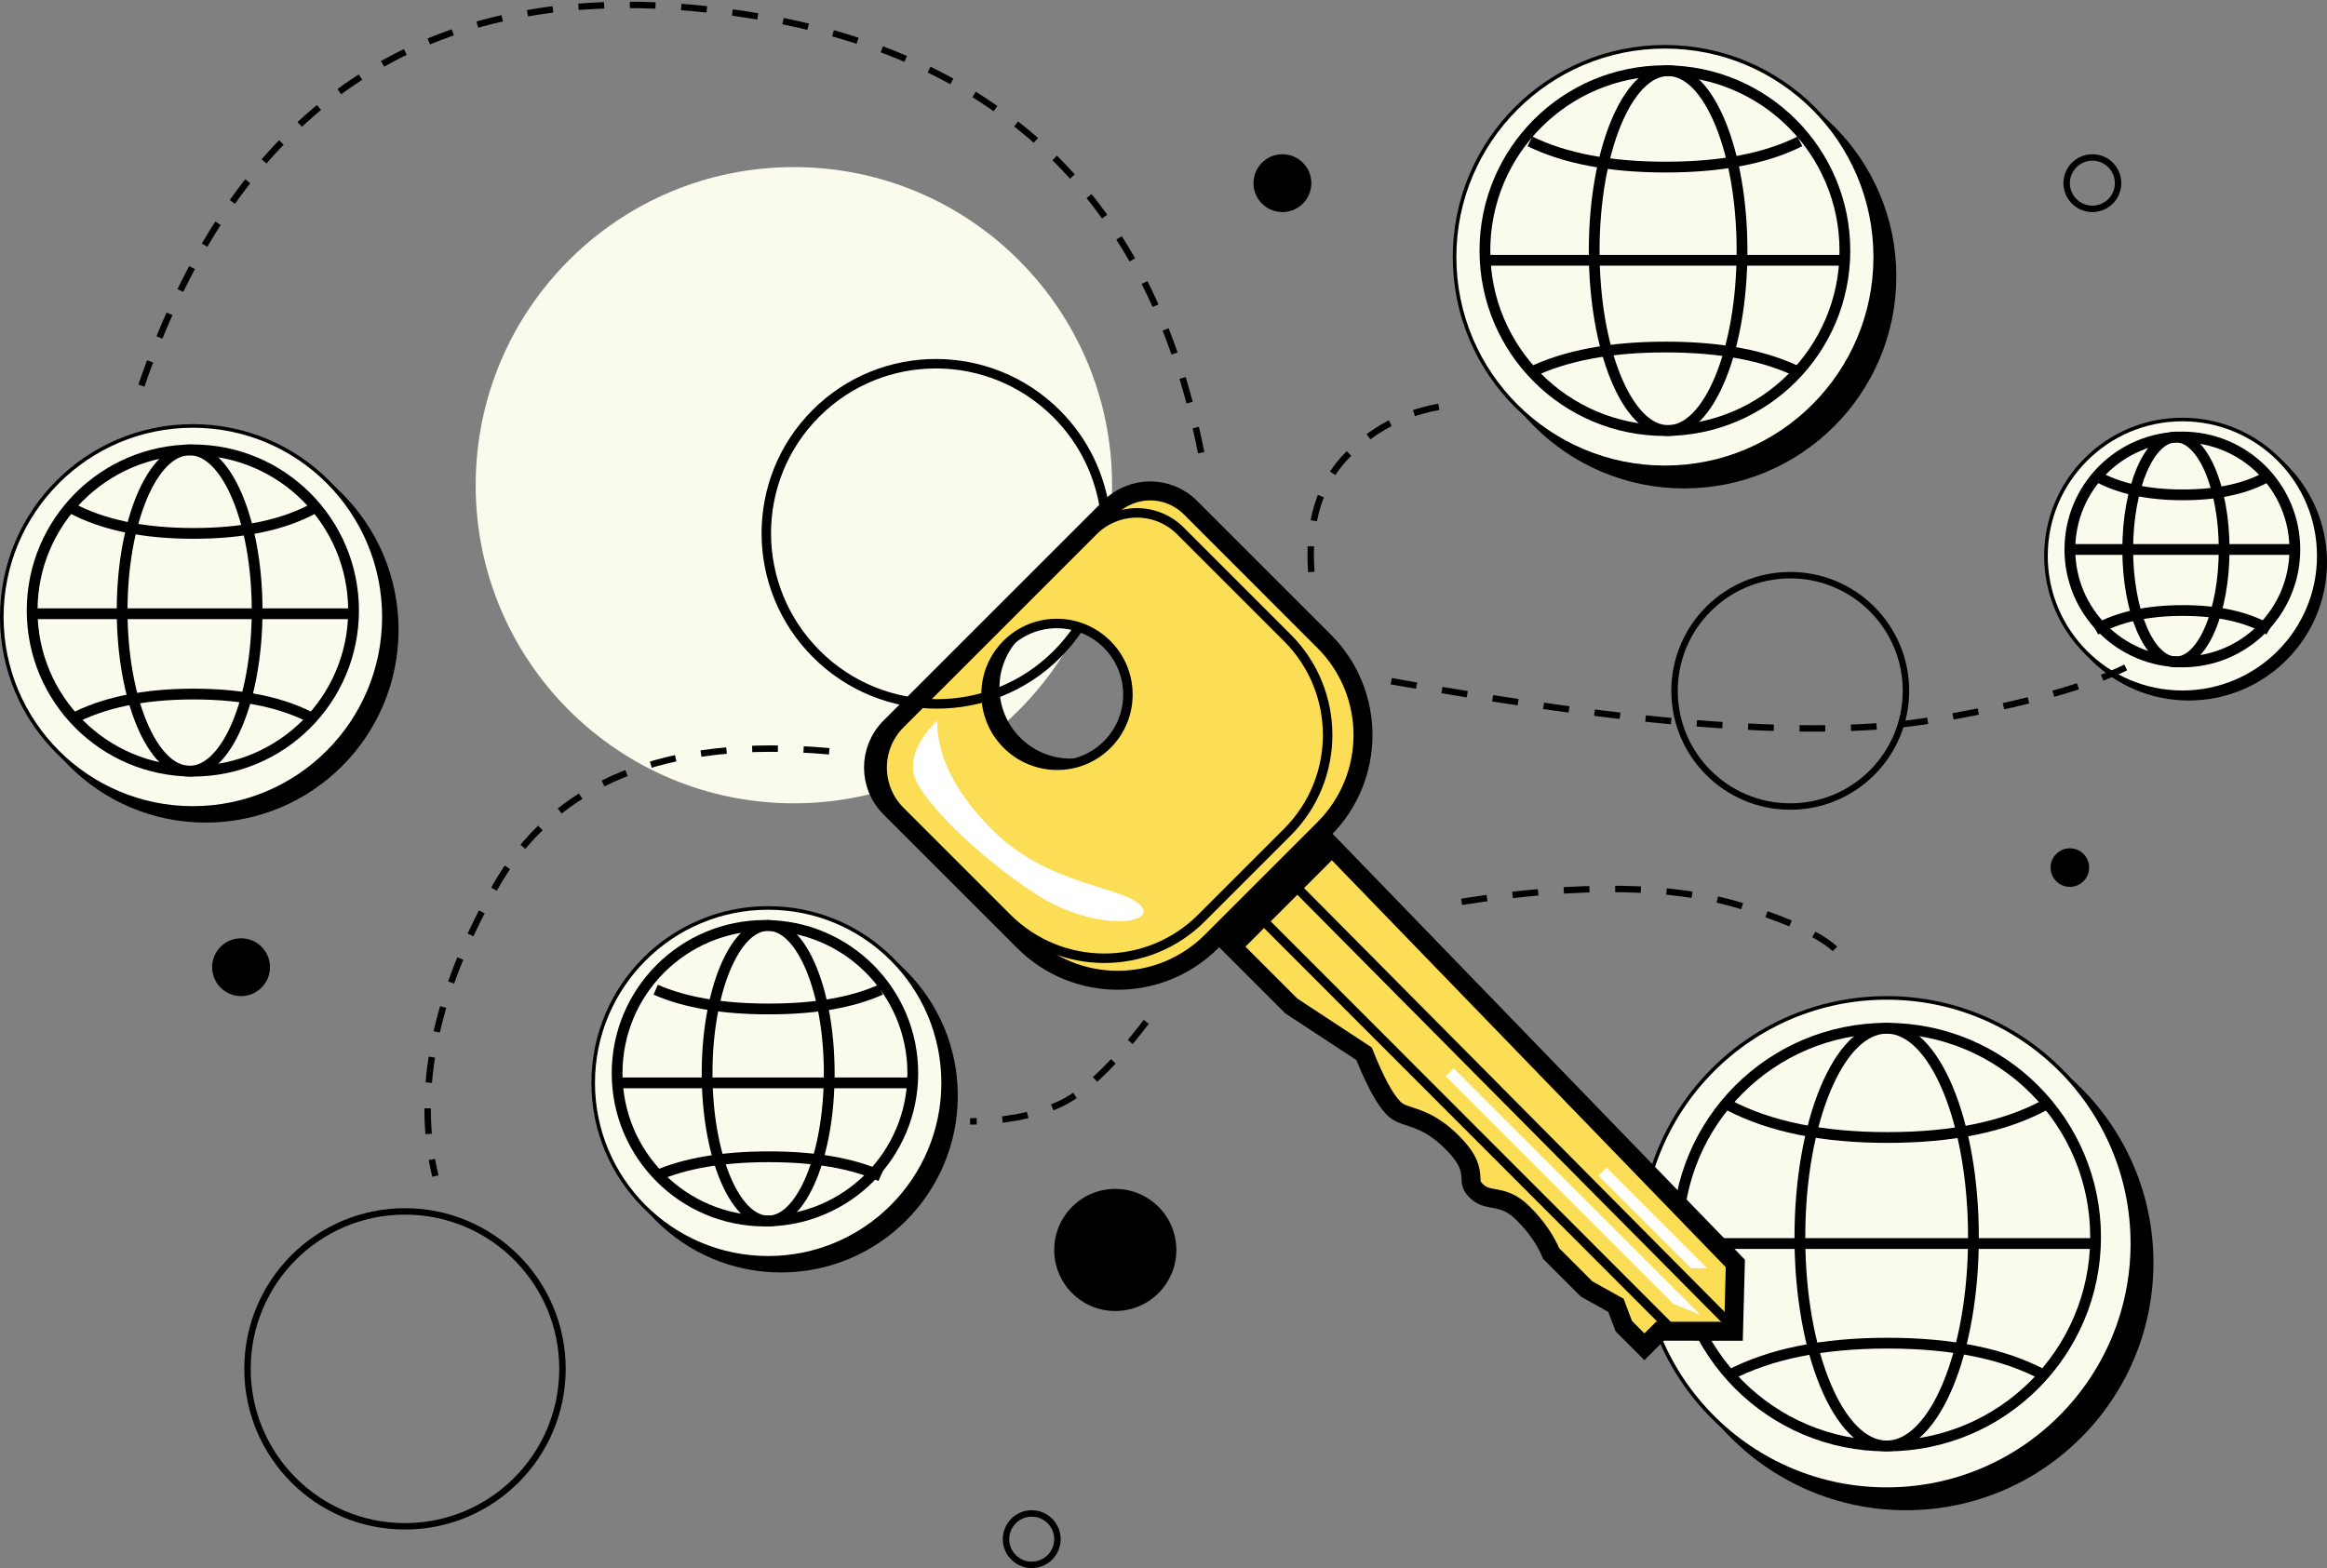 <?xml version="1.0" encoding="UTF-8"?>
<svg width="362px" height="244px" viewBox="0 0 362 244" version="1.1" xmlns="http://www.w3.org/2000/svg" xmlns:xlink="http://www.w3.org/1999/xlink">
    <rect x="0" y="0" width="362" height="244" fill="#808080" stroke="none"/>
    <title>Group 20</title>
    <g id="Wordpress-PAge" stroke="none" stroke-width="1" fill="none" fill-rule="evenodd">
        <g id="Medium-Copy-7" transform="translate(-805, -1197)">
            <g id="Group-20" transform="translate(805, 1197.766)">
                <g id="Group-2" transform="translate(0, 65.234)" stroke="#000000">
                    <circle id="Oval" stroke-width="0.559" fill="#000000" cx="32" cy="32" r="29.721"></circle>
                    <circle id="Oval" stroke-width="0.559" fill="#FBFBED" cx="30" cy="30" r="29.721"></circle>
                    <circle id="Oval" stroke-width="1.676" cx="30" cy="29" r="25"></circle>
                    <path d="M11,13 C15.945,15.667 22.313,17 30.103,17 C37.893,17 44.192,15.667 49,13" id="Path-17" stroke-width="1.676"></path>
                    <path d="M11,42 C15.945,44.667 22.313,46 30.103,46 C37.893,46 44.192,44.667 49,42" id="Path-17" stroke-width="1.676" transform="translate(30, 44) scale(1, -1) translate(-30, -44) "></path>
                    <ellipse id="Oval" stroke-width="1.676" cx="29.5" cy="29" rx="10.5" ry="25"></ellipse>
                    <line x1="5" y1="29.5" x2="55" y2="29.5" id="Path-18" stroke-width="1.676"></line>
                </g>
                <g id="Group-2" transform="translate(318, 64.234)" stroke="#000000">
                    <circle id="Oval" stroke-width="0.559" fill="#000000" cx="22.5" cy="22.5" r="21.221"></circle>
                    <circle id="Oval" stroke-width="0.559" fill="#FBFBED" cx="21.5" cy="21.5" r="21.221"></circle>
                    <circle id="Oval" stroke-width="1.676" cx="21.5" cy="20.5" r="17.5"></circle>
                    <path d="M8,9 C11.514,11 16.038,12 21.573,12 C27.108,12 31.584,11 35,9" id="Path-17" stroke-width="1.676"></path>
                    <path d="M8,30 C11.514,32 16.038,33 21.573,33 C27.108,33 31.584,32 35,30" id="Path-17" stroke-width="1.676" transform="translate(21.5, 31.5) scale(1, -1) translate(-21.5, -31.5) "></path>
                    <ellipse id="Oval" stroke-width="1.676" cx="20.5" cy="20.5" rx="7.5" ry="17.5"></ellipse>
                    <line x1="4" y1="20.5" x2="39" y2="20.5" id="Path-18" stroke-width="1.676"></line>
                </g>
                <g id="Group-2" transform="translate(255, 154.234)" stroke="#000000">
                    <circle id="Oval" stroke-width="0.559" fill="#000000" cx="41.5" cy="41.5" r="38.221"></circle>
                    <circle id="Oval" stroke-width="0.559" fill="#FBFBED" cx="38.5" cy="38.5" r="38.221"></circle>
                    <circle id="Oval" stroke-width="1.676" cx="38.5" cy="37.5" r="32.5"></circle>
                    <path d="M14,17 C20.377,20.333 28.588,22 38.633,22 C48.677,22 56.8,20.333 63,17" id="Path-17" stroke-width="1.676"></path>
                    <path d="M14,54 C20.377,57.333 28.588,59 38.633,59 C48.677,59 56.8,57.333 63,54" id="Path-17" stroke-width="1.676" transform="translate(38.5, 56.5) scale(1, -1) translate(-38.5, -56.5) "></path>
                    <ellipse id="Oval" stroke-width="1.676" cx="38.5" cy="37.5" rx="13.5" ry="32.5"></ellipse>
                    <line x1="6" y1="38.5" x2="71" y2="38.5" id="Path-18" stroke-width="1.676"></line>
                </g>
                <g id="Group-2" transform="translate(226, 6.234)" stroke="#000000">
                    <circle id="Oval" stroke-width="0.559" fill="#000000" cx="36" cy="36" r="32.721"></circle>
                    <circle id="Oval" stroke-width="0.559" fill="#FBFBED" cx="33" cy="33" r="32.721"></circle>
                    <circle id="Oval" stroke-width="1.676" cx="33" cy="32" r="28"></circle>
                    <path d="M12,15 C17.466,17.667 24.504,19 33.114,19 C41.724,19 48.686,17.667 54,15" id="Path-17" stroke-width="1.676"></path>
                    <path d="M12,47 C17.466,49.667 24.504,51 33.114,51 C41.724,51 48.686,49.667 54,47" id="Path-17" stroke-width="1.676" transform="translate(33, 49) scale(1, -1) translate(-33, -49) "></path>
                    <ellipse id="Oval" stroke-width="1.676" cx="33.5" cy="32" rx="11.5" ry="28"></ellipse>
                    <line x1="5" y1="33.5" x2="61" y2="33.5" id="Path-18" stroke-width="1.676"></line>
                </g>
                <circle id="Oval" fill="#FBFBED" cx="123.5" cy="74.734" r="49.5"></circle>
                <g id="Group-2" transform="translate(92, 140.234)" stroke="#000000">
                    <circle id="Oval" stroke-width="0.559" fill="#000000" cx="29.5" cy="29.5" r="27.221"></circle>
                    <circle id="Oval" stroke-width="0.559" fill="#FBFBED" cx="27.5" cy="27.5" r="27.221"></circle>
                    <circle id="Oval" stroke-width="1.676" cx="27" cy="26" r="23"></circle>
                    <path d="M10,13 C14.555,15 20.42,16 27.595,16 C34.77,16 40.571,15 45,13" id="Path-17" stroke-width="1.676"></path>
                    <path d="M10,39 C14.555,41 20.42,42 27.595,42 C34.77,42 40.571,41 45,39" id="Path-17" stroke-width="1.676" transform="translate(27.5, 40.5) scale(1, -1) translate(-27.5, -40.5) "></path>
                    <ellipse id="Oval" stroke-width="1.676" cx="27.5" cy="26" rx="9.5" ry="23"></ellipse>
                    <line x1="4" y1="27.5" x2="50" y2="27.5" id="Path-18" stroke-width="1.676"></line>
                </g>
                <g id="Group" transform="translate(197.5, 137.234) rotate(-45) translate(-197.5, -137.234) translate(163, 35.234)">
                    <path d="M45.776,104.446 L44.301,194.672 L36.639,201.941 L28.56,193.841 L25.13,193.841 L25.13,189.308 L26.56,186.15 L25.13,181.122 L25.13,173.321 C26.015,171.162 26.469,168.662 26.469,165.817 C26.469,163.329 25.673,162.092 24.868,160.941 C24.231,160.019 23.791,159.35 23.791,158.119 C23.791,157.097 24.126,156.734 24.497,156.322 L24.65,156.152 C25.502,155.206 26.469,154.018 26.469,150.166 C26.469,146.306 25.474,144.313 24.641,142.654 C24.208,141.792 23.791,141.06 23.791,140.029 C23.791,138.032 24.739,134.947 26.532,130.759 L23.791,117.52 L23.791,104.446 L45.776,104.446 Z" id="Path-10" stroke="#000000" stroke-width="2.949" fill="#FCDD56"></path>
                    <path d="M58.68,42.712 C61.123,42.712 63.334,43.702 64.935,45.303 C66.536,46.903 67.526,49.115 67.526,51.557 L67.526,80.98 C67.526,86.679 65.216,91.839 61.481,95.574 C57.746,99.309 52.586,101.62 46.886,101.62 L22.114,101.62 C16.414,101.62 11.254,99.309 7.519,95.574 C3.784,91.839 1.474,86.679 1.474,80.98 L1.474,51.557 C1.474,49.115 2.464,46.903 4.065,45.303 C5.666,43.702 7.877,42.712 10.32,42.712 L58.68,42.712 Z M34.5,45.654 C31.052,45.654 27.93,47.056 25.67,49.323 C23.412,51.588 22.015,54.718 22.015,58.174 C22.015,61.631 23.412,64.76 25.67,67.026 C27.93,69.293 31.052,70.694 34.5,70.694 C37.948,70.694 41.07,69.293 43.33,67.026 C45.588,64.76 46.985,61.631 46.985,58.174 C46.985,54.718 45.588,51.588 43.33,49.323 C41.07,47.056 37.948,45.654 34.5,45.654 Z" id="Combined-Shape" stroke="#000000" stroke-width="2.949" fill="#FCDD56"></path>
                    <path d="M54.276,43.447 C56.922,43.447 59.318,44.52 61.052,46.254 C62.786,47.988 63.859,50.384 63.859,53.03 L63.859,76.562 C63.859,82.465 61.466,87.809 57.598,91.677 C53.729,95.546 48.385,97.938 42.482,97.938 L23.582,97.938 C17.679,97.938 12.335,95.546 8.466,91.677 C4.598,87.809 2.205,82.465 2.205,76.562 L2.205,53.03 C2.205,50.384 3.278,47.988 5.012,46.254 C6.746,44.52 9.142,43.447 11.788,43.447 L54.276,43.447 Z M32.298,46.391 C29.256,46.391 26.502,47.628 24.509,49.628 C22.517,51.627 21.284,54.388 21.284,57.438 C21.284,60.488 22.517,63.249 24.509,65.248 C26.502,67.248 29.256,68.484 32.298,68.484 C35.339,68.484 38.093,67.248 40.087,65.248 C42.079,63.249 43.312,60.488 43.312,57.438 C43.312,54.388 42.079,51.627 40.087,49.628 C38.093,47.628 35.339,46.391 32.298,46.391 Z" id="Combined-Shape" stroke="#000000" stroke-width="1.474" fill="#FCDD56"></path>
                    <path d="M57.611,42.723 C61.069,38.241 63.128,32.616 63.128,26.51 C63.128,11.869 51.297,0 36.702,0 C22.108,0 10.277,11.869 10.277,26.51 C10.277,41.151 22.108,53.02 36.702,53.02 C38.502,53.02 40.259,52.839 41.958,52.495" id="Path" stroke="#000000" stroke-width="1.474"></path>
                    <line x1="30.096" y1="100.885" x2="30.048" y2="196.47" id="Path-11" stroke="#000000" stroke-width="1.474"></line>
                    <line x1="37.436" y1="102.357" x2="37.033" y2="202.527" id="Path-12" stroke="#000000" stroke-width="1.474"></line>
                    <path d="M16.243,47.129 C12.343,47.129 9.596,48.11 8.004,50.074 C5.615,53.02 5.731,66.485 8.004,77.131 C10.277,87.777 18.264,93.994 18.264,89.758 C18.264,85.522 10.277,77.478 10.277,65.249 C10.277,57.096 12.265,51.056 16.243,47.129 Z" id="Path-14" fill="#FFFFFF"></path>
                    <polygon id="Path-15" fill="#FFFFFF" points="33.032 192.291 33.032 142.195 34.796 142.195 34.796 196.47"></polygon>
                    <polygon id="Path-15" fill="#FFFFFF" points="38.904 190.351 38.904 169.96 40.668 169.96 40.668 192.052"></polygon>
                </g>
                <circle id="Oval" stroke="#000000" cx="63" cy="212.234" r="24.5"></circle>
                <circle id="Oval" stroke="#000000" cx="278.5" cy="106.734" r="18"></circle>
                <circle id="Oval" fill="#000000" cx="173.5" cy="193.734" r="9.5"></circle>
                <circle id="Oval" fill="#000000" cx="199.5" cy="27.734" r="4.5"></circle>
                <circle id="Oval" stroke="#000000" cx="325.5" cy="27.734" r="4"></circle>
                <circle id="Oval" stroke="#000000" cx="160.5" cy="238.734" r="4"></circle>
                <circle id="Oval" fill="#000000" cx="37.5" cy="149.734" r="4.5"></circle>
                <circle id="Oval" fill="#000000" cx="322" cy="134.234" r="3"></circle>
                <path d="M22,59.234 C37,15.471 66.333,-4.042 110,0.694 C153.667,5.43 179.385,28.943 187.155,71.234" id="Path-19" stroke="#000000" stroke-dasharray="4"></path>
                <path d="M178.312,158.241 C173.001,165.236 168.374,169.568 164.433,171.234 C160.491,172.901 155.985,173.734 150.914,173.734" id="Path-20" stroke="#000000" stroke-dasharray="4"></path>
                <path d="M204,88.234 C203.412,80.42 205.337,74.3 209.774,69.874 C214.211,65.447 219.62,62.901 226,62.234" id="Path-21" stroke="#000000" stroke-dasharray="4"></path>
                <path d="M227.375,139.56 C245.792,136.676 260.333,136.901 271,140.234 C281.667,143.568 287,146.734 287,149.734" id="Path-22" stroke="#000000" stroke-dasharray="4"></path>
                <path d="M129,116.138 C103.482,113.849 86.103,120.987 76.862,137.553 C67.621,154.12 64.576,169.013 67.727,182.234" id="Path-24" stroke="#000000" stroke-dasharray="4"></path>
                <path d="M216.43,105.234 C255.208,112.234 283.347,114.234 300.846,111.234 C318.345,108.234 329.873,104.568 335.43,100.234" id="Path-25" stroke="#000000" stroke-dasharray="4"></path>
            </g>
        </g>
    </g>
</svg>
